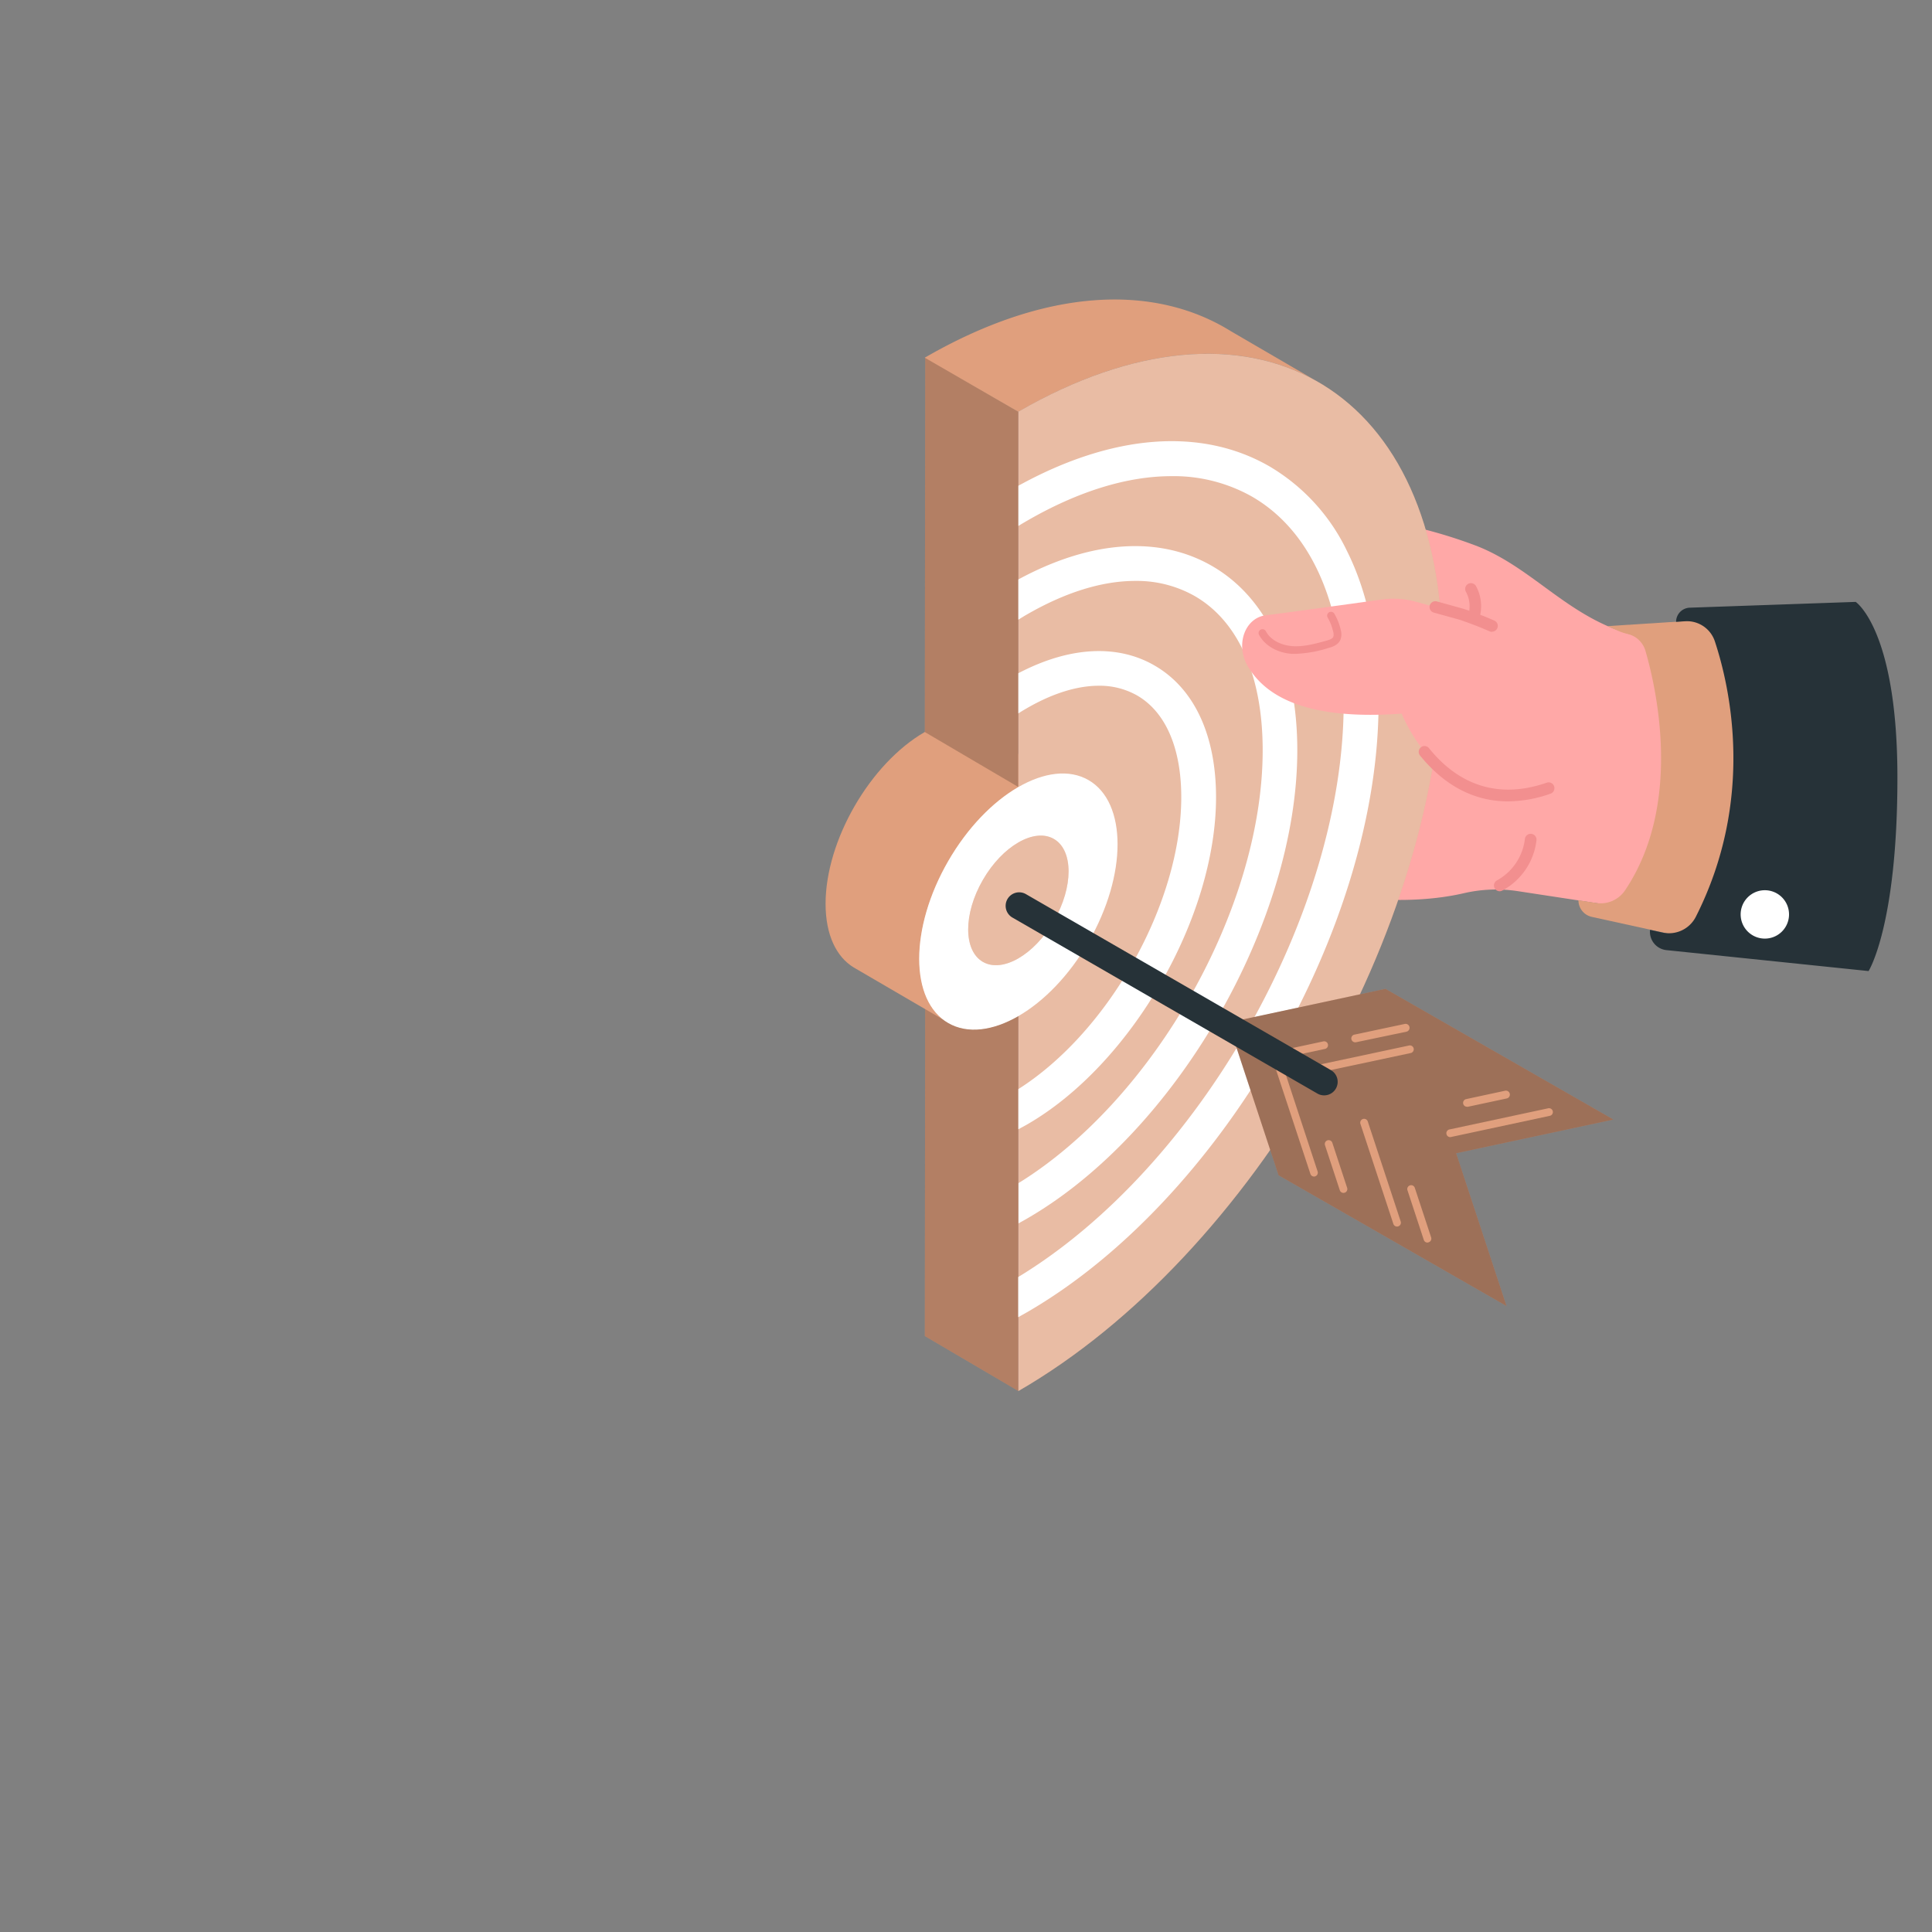 <svg xmlns="http://www.w3.org/2000/svg" viewBox="0 0 500 500"><rect x="0" y="0" width="500" height="500" fill="#808080" stroke="none"/><g id="freepik--hand-2--inject-117"><path d="M351.86,133.9a126.63,126.63,0,0,1,30.41,7.43c15.21,6,24.31,19.55,42.45,23.54,0,0,22.73,28,0,70.63l-31.78-4.85a37.06,37.06,0,0,0-14,.49c-6.26,1.46-17.54,2.92-33.23.37Z" style="fill:#ffa8a7"></path><polygon points="239.45 248.83 263.55 262.87 263.55 360 239.34 345.78 239.45 248.83" style="fill:#E09F7D"></polygon><polygon points="239.45 248.83 263.55 262.87 263.55 360 239.34 345.78 239.45 248.83" style="opacity:0.2"></polygon><path d="M245.26,264.56l9-30c6.5-9.13,10.73-20.36,10.73-30.3,0-16.37-11.49-23-25.66-14.82s-25.67,28.09-25.67,44.46c0,8.05,2.78,13.74,7.29,16.48h0l.41.24Z" style="fill:#E09F7D"></path><polygon points="239.45 92.5 263.55 106.54 263.55 203.68 239.34 189.45 239.45 92.5" style="fill:#E09F7D"></polygon><polygon points="239.45 92.5 263.55 106.54 263.55 203.68 239.34 189.45 239.45 92.5" style="opacity:0.2"></polygon><path d="M342.36,99.58l-.37-.22.36.22Z" style="fill:#ffa8a7"></path><path d="M340.56,98.53,318.51,85.69h0c-20-12.41-48-11.12-79.06,6.81a.41.41,0,0,0-.11.07l24.21,14C293.56,89.22,320.75,87.43,340.56,98.53Z" style="fill:#E09F7D"></path><path d="M340.56,98.53l1.43.83Z" style="fill:#ffa8a7"></path><path d="M342.35,99.58l-.36-.22-1.43-.83c-19.81-11.1-47-9.31-77,8v97.13c-14.16,8.18-25.64,28.06-25.64,44.4s11.48,23,25.64,14.8V360C324.16,325,373.3,239.9,373.3,169.91,373.3,135.62,361.5,111.33,342.35,99.58Z" style="fill:#E09F7D"></path><path d="M342.35,99.58l-.36-.22-1.43-.83c-19.81-11.1-47-9.31-77,8v97.13c-14.16,8.18-25.64,28.06-25.64,44.4s11.48,23,25.64,14.8V360C324.16,325,373.3,239.9,373.3,169.91,373.3,135.62,361.5,111.33,342.35,99.58Z" style="fill:#fff;opacity:0.3"></path><path d="M348.56,142.52a50.94,50.94,0,0,0-20-21.81c-17.66-10.19-40.66-8.42-65,5v10.4c.74-.46,1.49-.9,2.25-1.34,13.28-7.67,26-11.54,37.35-11.54A41.22,41.22,0,0,1,324,128.51c14.45,8.34,22.77,25.75,23.65,49.28q.09,2.1.09,4.26c0,54.19-37.58,120.13-84.22,148.44v10.39l2.25-1.26c50.16-29,91-99.65,91-157.57C356.77,166.62,353.94,153.25,348.56,142.52Z" style="fill:#fff"></path><path d="M335.74,194.19c0-22.55-7.84-39.5-22.08-47.72-13.69-7.9-31.41-6.65-50.11,3.49v10.41c.74-.46,1.49-.93,2.25-1.36,10-5.76,19.49-8.67,28-8.67a30.41,30.41,0,0,1,15.4,3.92c11.34,6.55,17.58,20.73,17.58,39.93,0,40.8-28.15,90.37-63.19,112v10.41q1.11-.6,2.25-1.26C304.36,293.07,335.74,238.72,335.74,194.19Z" style="fill:#fff"></path><path d="M314.71,206.33c0-16.07-5.65-28.18-15.92-34.1-9.71-5.61-22.15-4.86-35.24,2v10.39c.74-.47,1.49-.93,2.25-1.36,6.65-3.84,13-5.79,18.57-5.79a19.59,19.59,0,0,1,9.92,2.52c7.36,4.25,11.42,13.6,11.42,26.31,0,27.41-18.72,60.67-42.16,75.56v10.38c.74-.39,1.49-.78,2.25-1.22C292.77,275.48,314.71,237.47,314.71,206.33Z" style="fill:#fff"></path><ellipse cx="263.55" cy="233.33" rx="36.3" ry="20.96" transform="translate(-70.29 344.9) rotate(-60)" style="fill:#fff"></ellipse><ellipse cx="263.55" cy="233.03" rx="18.37" ry="10.61" transform="translate(-70.03 344.75) rotate(-60)" style="fill:#E09F7D"></ellipse><ellipse cx="263.55" cy="233.03" rx="18.37" ry="10.61" transform="translate(-70.03 344.75) rotate(-60)" style="fill:#fff;opacity:0.3"></ellipse><path d="M378.25,159l-11.85-3.28a21.6,21.6,0,0,0-8.69-.58c-8.35,1.16-26,3.6-30.14,4.1-5.4.66-8.11,7.79-4.36,13.66s12.53,13.75,39.55,11.79c0,0,13.27,34.48,46.31,15.41C418.83,194.49,412,170,378.25,159Z" style="fill:#ffa8a7"></path><path d="M386.13,163.53a1.49,1.49,0,0,1-.61-.13c-2.44-1.08-5-2.07-7.74-3l-6.67-1.85a1.5,1.5,0,1,1,.8-2.89l6.74,1.87a84.07,84.07,0,0,1,8.09,3.08,1.5,1.5,0,0,1-.61,2.87Z" style="fill:#f28f8f"></path><path d="M390.25,207.39c-10.62,0-18-6-22.76-11.88a1.51,1.51,0,0,1,.23-2.11,1.5,1.5,0,0,1,2.11.23c5.6,7,15.42,14.16,30.45,8.93a1.5,1.5,0,1,1,1,2.84A33.44,33.44,0,0,1,390.25,207.39Z" style="fill:#f28f8f"></path><path d="M425.84,168.42c2.93,10.13,9.59,39.86-5.28,62a7.61,7.61,0,0,1-7.49,3.27L408.5,233h0a4.4,4.4,0,0,0,3.46,4.29L459,247.6V159.28l-43,2.76,2.75,1.2a13.66,13.66,0,0,0,2.41.81h0A6.3,6.3,0,0,1,425.84,168.42Z" style="fill:#E09F7D"></path><path d="M443.81,166c3.9,11.82,10.49,40.81-4.94,71.28a7.79,7.79,0,0,1-8.62,4.06l-3.22-.7h0a4.76,4.76,0,0,0,4.25,5.25l52.31,5.42s7.46-11.78,7.46-50.07-10.8-45.47-10.8-45.47l-42.94,1.5a3.66,3.66,0,0,0-3.54,3.66h0l2.31-.15A7.61,7.61,0,0,1,443.81,166Z" style="fill:#263238"></path><path d="M463,236.64a6.26,6.26,0,1,1-6.26-6.25A6.26,6.26,0,0,1,463,236.64Z" style="fill:#fff"></path><path d="M381.56,160.63a1.61,1.61,0,0,1-.37,0,1.52,1.52,0,0,1-1.09-1.83,7.86,7.86,0,0,0-.74-5.68,1.5,1.5,0,0,1,2.62-1.46,10.87,10.87,0,0,1,1,7.88A1.49,1.49,0,0,1,381.56,160.63Z" style="fill:#f28f8f"></path><path d="M388.12,230.66a1.5,1.5,0,0,1-.7-2.82,14.14,14.14,0,0,0,7.22-10.7,1.5,1.5,0,1,1,3,.31,17,17,0,0,1-8.79,13A1.51,1.51,0,0,1,388.12,230.66Z" style="fill:#f28f8f"></path><path d="M335.38,169.21c-.36,0-.73,0-1.09,0-3.76-.27-7-2.16-8.46-4.93a1,1,0,0,1,1.77-.93c1.36,2.59,4.42,3.69,6.84,3.87,2.92.21,5.87-.6,8.72-1.38.85-.23,1.66-.52,1.89-1a2.32,2.32,0,0,0,0-1.25,12.75,12.75,0,0,0-1.43-3.72,1,1,0,1,1,1.73-1A14.36,14.36,0,0,1,347,163.1a4,4,0,0,1-.09,2.45c-.64,1.48-2.31,1.94-3.21,2.18A31.7,31.7,0,0,1,335.38,169.21Z" style="fill:#f28f8f"></path></g><g id="freepik--Arrow--inject-117"><polygon points="417.54 289.74 358.55 255.91 317.86 264.64 330.89 304.16 389.88 337.99 376.85 298.46 417.54 289.74" style="fill:#E09F7D"></polygon><polygon points="417.54 289.74 358.55 255.91 317.86 264.64 330.89 304.16 389.88 337.99 376.85 298.46 417.54 289.74" style="opacity:0.3"></polygon><path d="M340.08,304.49a1,1,0,0,1-.95-.69l-10.34-31.35,13.69-2.94a1,1,0,0,1,1.19.77,1,1,0,0,1-.77,1.18l-11.51,2.47L341,303.18a1,1,0,0,1-.64,1.26A1.18,1.18,0,0,1,340.08,304.49Z" style="fill:#E09F7D"></path><path d="M350.83,269.74a1,1,0,0,1-.21-2L363.53,265A1,1,0,1,1,364,267L351,269.72Z" style="fill:#E09F7D"></path><path d="M341.49,277.56a1,1,0,0,1-.21-2l23.46-5a1,1,0,0,1,.42,1.95l-23.46,5A.76.76,0,0,1,341.49,277.56Z" style="fill:#E09F7D"></path><path d="M347.69,308.72a1,1,0,0,1-.95-.69l-3.83-11.64a1,1,0,0,1,.63-1.27,1,1,0,0,1,1.27.64l3.83,11.65a1,1,0,0,1-.63,1.26A1.19,1.19,0,0,1,347.69,308.72Z" style="fill:#E09F7D"></path><path d="M379.67,286.42a1,1,0,0,1-1-.79,1,1,0,0,1,.76-1.18l10.09-2.17a1,1,0,0,1,.42,2l-10.09,2.16A.75.75,0,0,1,379.67,286.42Z" style="fill:#E09F7D"></path><path d="M361.55,317.43a1,1,0,0,1-.95-.69l-8.52-25.87a1,1,0,0,1,.63-1.27,1,1,0,0,1,1.27.64l8.52,25.87a1,1,0,0,1-.64,1.27A1.12,1.12,0,0,1,361.55,317.43Z" style="fill:#E09F7D"></path><path d="M375.43,294.28a1,1,0,0,1-.21-2l25.38-5.44a1,1,0,1,1,.42,1.95l-25.38,5.44Z" style="fill:#E09F7D"></path><path d="M369.43,321.58a1,1,0,0,1-.95-.69L364.24,308a1,1,0,0,1,1.9-.62l4.24,12.86a1,1,0,0,1-.64,1.26A1.12,1.12,0,0,1,369.43,321.58Z" style="fill:#E09F7D"></path><path d="M342.69,283.48a3.46,3.46,0,0,1-1.75-.47l-79-45.59a3.5,3.5,0,0,1,3.5-6.06l79,45.59a3.5,3.5,0,0,1-1.75,6.53Z" style="fill:#263238"></path></g></svg>